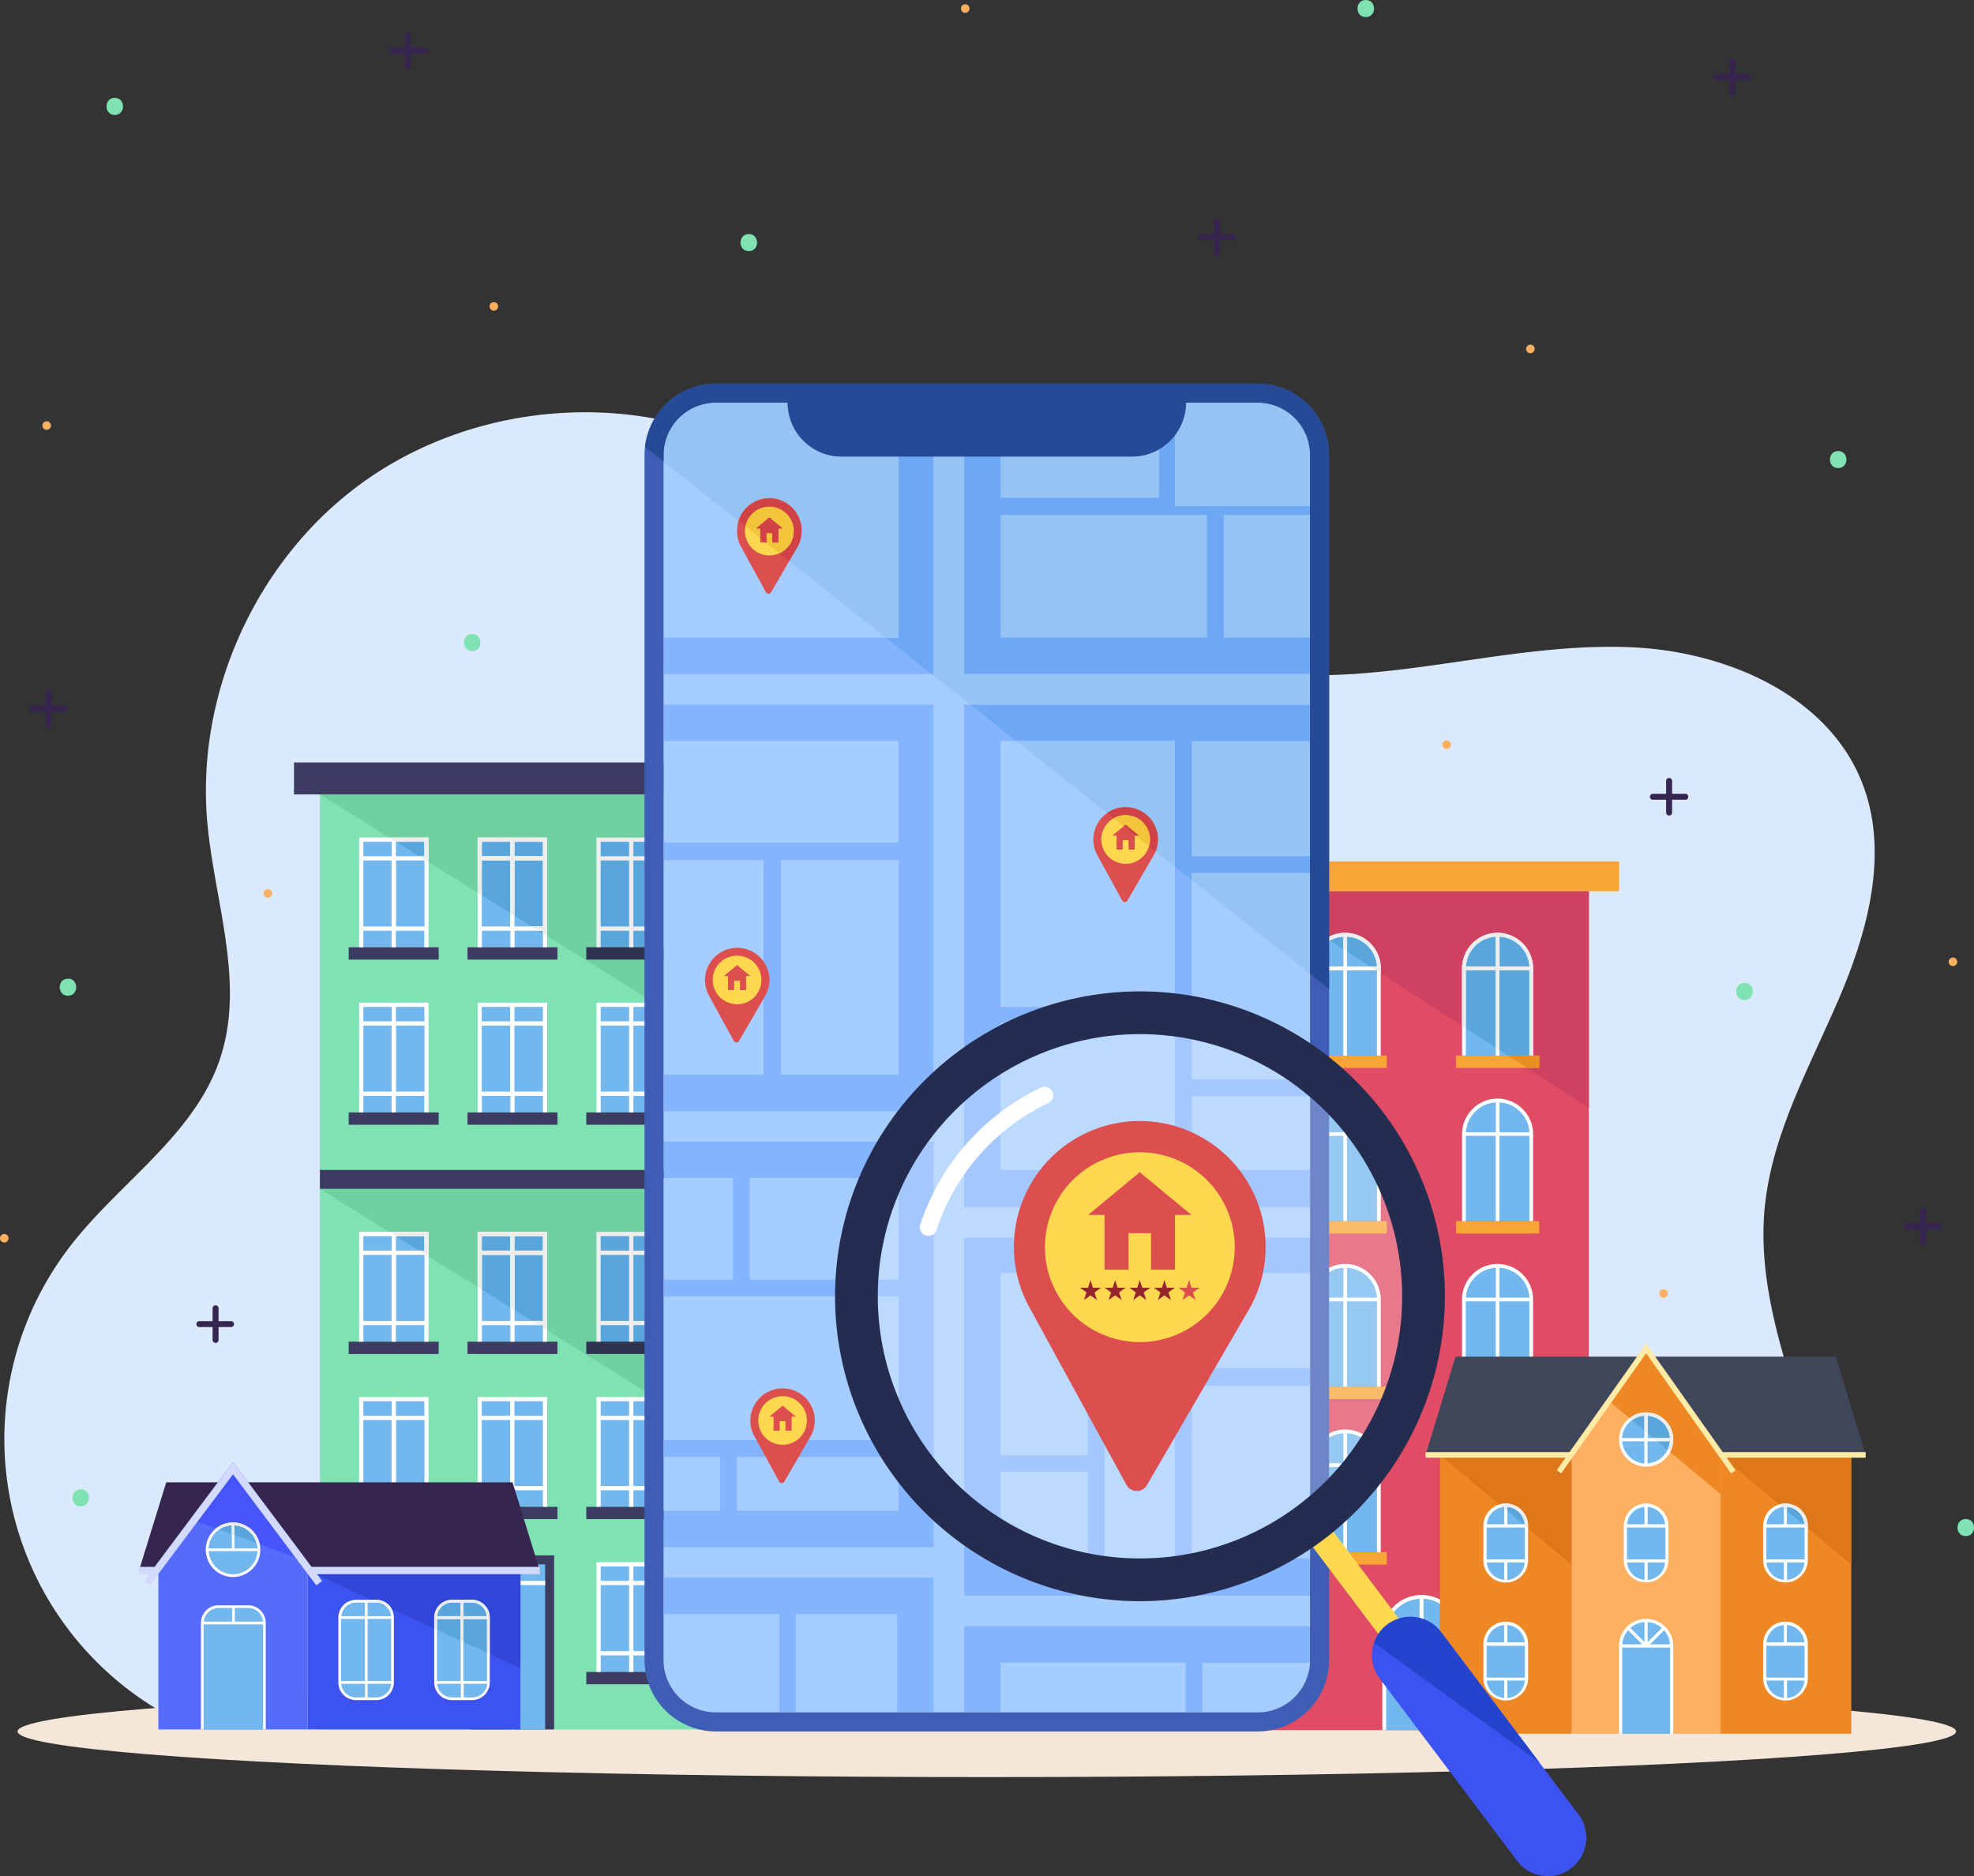 <svg xmlns="http://www.w3.org/2000/svg" viewBox="0 0 461.77 438.9"><rect x="0" y="0" width="461.77" height="438.9" fill="#333333" stroke="none"/><defs><style>.cls-1{fill:#dbe9fc;}.cls-2{fill:#f4e7d9;}.cls-3{fill:#36264f;}.cls-4{fill:#7fe2b3;}.cls-5{fill:#ffaf60;}.cls-6{fill:#e04c66;}.cls-7{fill:#ce4160;}.cls-8{fill:#f9a535;}.cls-9{fill:#72b7ed;}.cls-10{fill:#58a6db;}.cls-11{fill:#fff;}.cls-12{fill:#ededed;}.cls-13{fill:#e88f23;}.cls-14{fill:#6fd1a0;}.cls-15{fill:#3c3c63;}.cls-16{fill:#303251;}.cls-17{fill:#3c53ef;}.cls-18{fill:#3046d8;}.cls-19{fill:#d2daff;}.cls-20{fill:#546bfc;}.cls-21{fill:#4655f9;}.cls-22{fill:#fefefe;}.cls-23{fill:#ed8824;}.cls-24{fill:#dd7719;}.cls-25{fill:#41475a;}.cls-26{fill:#ffeaa6;}.cls-27{fill:#85b4ff;}.cls-28{fill:#6ea8f4;}.cls-29{fill:#a6cdff;}.cls-30{fill:#95c3f4;}.cls-31{fill:#3e5eb5;}.cls-32{fill:#274a96;}.cls-33{opacity:0.25;}.cls-34{fill:#ffd850;}.cls-35{fill:#242c4f;}.cls-36{fill:#dd4e4f;}.cls-37{fill:#96242e;}.cls-38{fill:#2544ce;}.cls-39{fill:#d14247;}.cls-40{fill:#f2c53b;}</style></defs><g id="OBJECTS"><path class="cls-1" d="M42.24,402.84A73.77,73.77,0,0,1,16.42,291.53c11.56-15,29.17-26,35.1-44S50,210.5,48.44,191.75c-2.45-30,11.69-60.86,36-78.59s58-21.73,85.84-10.2c18.15,7.53,33.2,20.81,50,31a165.72,165.72,0,0,0,96.62,23.69c21.85-1.47,43.45-7.29,65.33-6.2s45.42,11.32,53.39,31.72c6.35,16.25,1.35,34.65-5.54,50.67S414.33,265.6,412.77,283c-1.38,15.4,3.15,30.66,7.86,45.39s9.7,29.75,9.29,45.21c-.35,12.79-5.19,26.15-14.65,34.37"/><ellipse class="cls-2" cx="230.84" cy="405.05" rx="226.73" ry="10.68"/><path class="cls-3" d="M394.15,185.7h-3v-3a.7.7,0,0,0-1.4,0v3h-3a.7.7,0,1,0,0,1.39h3v3a.7.7,0,0,0,1.4,0v-3h3a.7.7,0,1,0,0-1.39Z"/><path class="cls-3" d="M288.41,54.83h-3v-3a.7.7,0,0,0-1.4,0v3h-3a.7.7,0,1,0,0,1.4h3v3a.7.7,0,1,0,1.4,0v-3h3a.7.7,0,0,0,0-1.4Z"/><path class="cls-3" d="M409,17.38h-3v-3a.7.7,0,1,0-1.4,0v3h-3a.7.7,0,0,0,0,1.4h3v3a.7.7,0,0,0,1.4,0v-3h3a.7.7,0,0,0,0-1.4Z"/><path class="cls-3" d="M453.57,286.2h-3v-3a.7.7,0,0,0-1.4,0v3h-3a.7.7,0,0,0,0,1.4h3v3a.7.7,0,0,0,1.4,0v-3h3a.7.7,0,0,0,0-1.4Z"/><path class="cls-3" d="M99.18,11.16h-3v-3a.7.7,0,1,0-1.4,0v3h-3a.7.7,0,1,0,0,1.39h3v3a.7.7,0,1,0,1.4,0v-3h3a.7.7,0,1,0,0-1.39Z"/><path class="cls-3" d="M15.06,165.14h-3v-3a.7.7,0,1,0-1.39,0v3h-3a.7.7,0,1,0,0,1.39h3v3a.7.7,0,1,0,1.39,0v-3h3a.7.7,0,1,0,0-1.39Z"/><path class="cls-3" d="M54.13,309.06h-3v-3a.7.7,0,1,0-1.4,0v3h-3a.7.7,0,1,0,0,1.39h3v3a.7.7,0,1,0,1.4,0v-3h3a.7.7,0,0,0,0-1.39Z"/><path class="cls-4" d="M175.16,54.75c-2.57,0-2.58,4,0,4S177.74,54.75,175.16,54.75Z"/><path class="cls-4" d="M319.49,0c-2.57,0-2.58,4,0,4S322.07,0,319.49,0Z"/><path class="cls-4" d="M430,105.51c-2.57,0-2.58,4,0,4S432.56,105.51,430,105.51Z"/><path class="cls-4" d="M26.85,22.89c-2.58,0-2.58,4,0,4S29.42,22.89,26.85,22.89Z"/><path class="cls-4" d="M110.46,148.31c-2.57,0-2.58,4,0,4S113,148.31,110.46,148.31Z"/><path class="cls-4" d="M15.9,228.94c-2.58,0-2.58,4,0,4S18.47,228.94,15.9,228.94Z"/><path class="cls-4" d="M18.88,348.39c-2.57,0-2.58,4,0,4S21.46,348.39,18.88,348.39Z"/><path class="cls-4" d="M459.84,355.35c-2.57,0-2.58,4,0,4S462.42,355.35,459.84,355.35Z"/><path class="cls-4" d="M408.08,229.94c-2.57,0-2.58,4,0,4S410.66,229.94,408.08,229.94Z"/><path class="cls-5" d="M358,80.63a1,1,0,0,0,0,2A1,1,0,0,0,358,80.63Z"/><path class="cls-5" d="M225.79,1a1,1,0,0,0,0,2A1,1,0,0,0,225.79,1Z"/><path class="cls-5" d="M115.52,70.68a1,1,0,0,0,0,2A1,1,0,0,0,115.52,70.68Z"/><path class="cls-5" d="M62.68,208a1,1,0,0,0,0,2A1,1,0,0,0,62.68,208Z"/><path class="cls-5" d="M1,288.67a1,1,0,0,0,0,2A1,1,0,0,0,1,288.67Z"/><path class="cls-5" d="M338.4,173.2a1,1,0,0,0,0,2A1,1,0,0,0,338.4,173.2Z"/><path class="cls-5" d="M456.85,224a1,1,0,0,0,0,2A1,1,0,0,0,456.85,224Z"/><path class="cls-5" d="M389.17,301.61a1,1,0,0,0,0,2A1,1,0,0,0,389.17,301.61Z"/><path class="cls-5" d="M10.92,98.55a1,1,0,0,0,0,2A1,1,0,0,0,10.92,98.55Z"/><rect class="cls-6" x="293.35" y="208.5" width="78.32" height="196.25"/><polygon class="cls-7" points="293.35 208.5 371.68 259.16 371.68 208.5 293.35 208.5"/><rect class="cls-8" x="304.95" y="246.93" width="19.46" height="2.9"/><path class="cls-9" d="M322.58,246.93H306.79V226.55a7.89,7.89,0,0,1,7.89-7.89h0a7.9,7.9,0,0,1,7.9,7.89Z"/><path class="cls-10" d="M314.68,218.66a7.82,7.82,0,0,0-4,1.07l11.86,7.67v-.85A7.9,7.9,0,0,0,314.68,218.66Z"/><path class="cls-11" d="M314.68,218.22a8.34,8.34,0,0,0-8.33,8.33v20.38h.88V227h7v19.94h.87V227h7v19.94H323V226.55A8.35,8.35,0,0,0,314.68,218.22Zm-7.43,7.89a7.45,7.45,0,0,1,7-7v7Zm7.87-7a7.45,7.45,0,0,1,7,7h-7Z"/><path class="cls-12" d="M314.68,218.22a8.28,8.28,0,0,0-4.37,1.25l.83.54a7.32,7.32,0,0,1,3.11-.89V222l.87.56v-3.46a7.45,7.45,0,0,1,7,7h-1.54l1.35.88h.21v.13l.88.57v-1.14A8.35,8.35,0,0,0,314.68,218.22Z"/><rect class="cls-8" x="286.28" y="201.53" width="92.47" height="6.97"/><rect class="cls-8" x="340.61" y="246.93" width="19.46" height="2.9"/><path class="cls-9" d="M350.35,218.66h0a7.89,7.89,0,0,1,7.89,7.89v20.38a0,0,0,0,1,0,0H342.45a0,0,0,0,1,0,0V226.55A7.89,7.89,0,0,1,350.35,218.66Z"/><path class="cls-10" d="M350.35,218.66h0a7.9,7.9,0,0,0-7.9,7.89v13.71l10.32,6.67h5.47V226.55A7.89,7.89,0,0,0,350.35,218.66Z"/><path class="cls-11" d="M350.34,218.22a8.34,8.34,0,0,0-8.33,8.33v20.38h.88V227h7v19.94h.87V227h7v19.94h.88V226.55A8.35,8.35,0,0,0,350.34,218.22Zm-7.43,7.89a7.45,7.45,0,0,1,7-7v7Zm7.87-7a7.45,7.45,0,0,1,7,7h-7Z"/><path class="cls-12" d="M350.34,218.22a8.34,8.34,0,0,0-8.33,8.33V240l.88.56V227h7v18.09l.87.57V227h7v19.94h.88V226.55A8.35,8.35,0,0,0,350.34,218.22Zm-.43,7.89h-7a7.45,7.45,0,0,1,7-7Zm.87,0v-7a7.45,7.45,0,0,1,7,7Z"/><polygon class="cls-13" points="357.26 249.83 360.08 249.83 360.08 246.93 352.76 246.93 357.26 249.83"/><rect class="cls-8" x="304.95" y="285.66" width="19.46" height="2.9"/><path class="cls-9" d="M322.58,285.66H306.79V265.28a7.89,7.89,0,0,1,7.89-7.89h0a7.9,7.9,0,0,1,7.9,7.89Z"/><path class="cls-11" d="M314.68,257a8.34,8.34,0,0,0-8.33,8.33v20.38h.88V265.72h7v19.94h.87V265.72h7v19.94H323V265.28A8.35,8.35,0,0,0,314.68,257Zm-7.43,7.89a7.45,7.45,0,0,1,7-7v7Zm7.87-7a7.45,7.45,0,0,1,7,7h-7Z"/><rect class="cls-8" x="340.61" y="285.66" width="19.46" height="2.9"/><path class="cls-9" d="M350.35,257.39h0a7.89,7.89,0,0,1,7.89,7.89v20.38a0,0,0,0,1,0,0H342.45a0,0,0,0,1,0,0V265.28A7.89,7.89,0,0,1,350.35,257.39Z"/><path class="cls-11" d="M350.34,257a8.34,8.34,0,0,0-8.33,8.33v20.38h.88V265.72h7v19.94h.87V265.72h7v19.94h.88V265.28A8.35,8.35,0,0,0,350.34,257Zm-7.43,7.89a7.45,7.45,0,0,1,7-7v7Zm7.87-7a7.45,7.45,0,0,1,7,7h-7Z"/><rect class="cls-8" x="304.95" y="324.39" width="19.46" height="2.9"/><path class="cls-9" d="M322.58,324.39H306.79V304a7.9,7.9,0,0,1,7.89-7.9h0a7.9,7.9,0,0,1,7.9,7.9Z"/><path class="cls-11" d="M314.68,295.68a8.34,8.34,0,0,0-8.33,8.33v20.38h.88V304.44h7v19.95h.87V304.44h7v19.95H323V304A8.34,8.34,0,0,0,314.68,295.68Zm-7.43,7.89a7.46,7.46,0,0,1,7-7v7Zm7.87-7a7.46,7.46,0,0,1,7,7h-7Z"/><rect class="cls-8" x="340.61" y="324.39" width="19.46" height="2.9"/><path class="cls-9" d="M350.35,296.11h0a7.89,7.89,0,0,1,7.89,7.89v20.38a0,0,0,0,1,0,0H342.45a0,0,0,0,1,0,0V304A7.89,7.89,0,0,1,350.35,296.11Z"/><path class="cls-11" d="M350.34,295.68A8.34,8.34,0,0,0,342,304v20.38h.88V304.44h7v19.95h.87V304.44h7v19.95h.88V304A8.34,8.34,0,0,0,350.34,295.68Zm-7.43,7.89a7.46,7.46,0,0,1,7-7v7Zm7.87-7a7.46,7.46,0,0,1,7,7h-7Z"/><rect class="cls-8" x="304.95" y="363.11" width="19.46" height="2.9"/><path class="cls-9" d="M322.58,363.11H306.79V342.74a7.9,7.9,0,0,1,7.89-7.9h0a7.9,7.9,0,0,1,7.9,7.9Z"/><path class="cls-11" d="M314.68,334.41a8.34,8.34,0,0,0-8.33,8.33v20.37h.88V343.17h7v19.94h.87V343.17h7v19.94H323V342.74A8.34,8.34,0,0,0,314.68,334.41Zm-7.43,7.89a7.46,7.46,0,0,1,7-7v7Zm7.87-7a7.46,7.46,0,0,1,7,7h-7Z"/><rect class="cls-8" x="340.61" y="363.11" width="19.46" height="2.9"/><path class="cls-9" d="M350.35,334.84h0a7.89,7.89,0,0,1,7.89,7.89v20.38a0,0,0,0,1,0,0H342.45a0,0,0,0,1,0,0V342.74a7.89,7.89,0,0,1,7.89-7.89Z"/><path class="cls-11" d="M350.34,334.41a8.34,8.34,0,0,0-8.33,8.33v20.37h.88V343.17h7v19.94h.87V343.17h7v19.94h.88V342.74A8.34,8.34,0,0,0,350.34,334.41Zm-7.43,7.89a7.46,7.46,0,0,1,7-7v7Zm7.87-7a7.46,7.46,0,0,1,7,7h-7Z"/><path class="cls-9" d="M341.22,404.75H323.81V382.28a8.71,8.71,0,0,1,8.71-8.71h0a8.71,8.71,0,0,1,8.7,8.71Z"/><path class="cls-11" d="M332.51,373.13a9.15,9.15,0,0,0-9.14,9.15v22.47h.88v-22h7.83v22H333v-22h7.83v22h.88V382.28A9.15,9.15,0,0,0,332.51,373.13Zm-8.24,8.71a8.26,8.26,0,0,1,7.81-7.81v7.81ZM333,374a8.26,8.26,0,0,1,7.81,7.81H333Z"/><rect class="cls-4" x="74.84" y="185.85" width="90.08" height="218.73"/><polygon class="cls-14" points="74.84 185.85 164.93 241.97 164.93 185.85 74.84 185.85"/><rect class="cls-9" x="112.23" y="196.42" width="15.3" height="25.19"/><rect class="cls-15" x="109.36" y="221.61" width="21.05" height="2.88"/><polygon class="cls-10" points="112.23 209.14 127.53 218.68 127.53 196.42 112.23 196.42 112.23 209.14"/><path class="cls-11" d="M111.73,195.92v25.69h1v-3.88h6.65v3.88h1v-3.88H127v3.88h1V195.92ZM127,200.3h-6.66v-3.38H127Zm-7.66-3.38v3.38h-6.65v-3.38Zm-6.65,19.81V201.3h6.65v15.43Zm7.65,0V201.3H127v15.43Z"/><path class="cls-12" d="M111.73,208.83l1,.62V201.3h6.65v12.3l1,.62V201.3H127v15.43h-2.63l1.61,1h1v.63l1,.63V195.92H111.73Zm8.65-11.91H127v3.38h-6.66Zm-7.65,0h6.65v3.38h-6.65Z"/><rect class="cls-9" x="84.45" y="196.42" width="15.3" height="25.19"/><rect class="cls-15" x="81.57" y="221.61" width="21.05" height="2.88"/><polygon class="cls-10" points="99.75 201.37 99.75 196.42 91.81 196.42 99.75 201.37"/><path class="cls-11" d="M84,195.92v25.69h1v-3.88H91.6v3.88h1v-3.88h6.65v3.88h1V195.92Zm15.3,4.38H92.6v-3.38h6.65Zm-7.65-3.38v3.38H85v-3.38ZM85,216.73V201.3H91.6v15.43Zm7.65,0V201.3h6.65v15.43Z"/><polygon class="cls-12" points="92.61 196.92 99.25 196.92 99.25 200.3 98.03 200.3 100.25 201.68 100.25 195.92 91.01 195.92 92.61 196.92"/><rect class="cls-10" x="140.02" y="196.42" width="15.3" height="25.19" transform="translate(295.34 418.03) rotate(180)"/><rect class="cls-16" x="137.14" y="221.61" width="21.05" height="2.88" transform="translate(295.34 446.09) rotate(180)"/><path class="cls-12" d="M139.52,195.92v25.69h1v-3.88h6.65v3.88h1v-3.88h6.65v3.88h1V195.92Zm1,1h6.65v3.38h-6.65Zm14.3,0v3.38h-6.65v-3.38Zm-6.65,19.81V201.3h6.65v15.43Zm-7.65,0V201.3h6.65v15.43Z"/><rect class="cls-9" x="112.23" y="235.05" width="15.3" height="25.19"/><rect class="cls-15" x="109.36" y="260.24" width="21.05" height="2.88"/><path class="cls-11" d="M111.73,234.55v25.69h1v-3.88h6.65v3.88h1v-3.88H127v3.88h1V234.55ZM127,238.93h-6.66v-3.38H127Zm-7.66-3.38v3.38h-6.65v-3.38Zm-6.65,19.81V239.93h6.65v15.43Zm7.65,0V239.93H127v15.43Z"/><rect class="cls-9" x="84.45" y="235.05" width="15.3" height="25.19"/><rect class="cls-15" x="81.57" y="260.24" width="21.05" height="2.88"/><path class="cls-11" d="M84,234.55v25.69h1v-3.88H91.6v3.88h1v-3.88h6.65v3.88h1V234.55Zm15.3,4.38H92.6v-3.38h6.65Zm-7.65-3.38v3.38H85v-3.38ZM85,255.36V239.93H91.6v15.43Zm7.65,0V239.93h6.65v15.43Z"/><rect class="cls-9" x="140.02" y="235.05" width="15.3" height="25.19" transform="translate(295.34 495.29) rotate(180)"/><rect class="cls-15" x="137.14" y="260.24" width="21.05" height="2.88" transform="translate(295.34 523.36) rotate(180)"/><path class="cls-11" d="M139.52,234.55v25.69h1v-3.88h6.65v3.88h1v-3.88h6.65v3.88h1V234.55Zm1,1h6.65v3.38h-6.65Zm14.3,0v3.38h-6.65v-3.38Zm-6.65,19.81V239.93h6.65v15.43Zm-7.65,0V239.93h6.65v15.43Z"/><polygon class="cls-12" points="154.63 235.55 154.82 235.55 154.82 235.67 155.82 236.3 155.82 234.55 153.02 234.55 154.63 235.55"/><polygon class="cls-14" points="74.84 278.11 164.93 334.23 164.93 278.11 74.84 278.11"/><rect class="cls-9" x="112.23" y="288.68" width="15.3" height="25.19"/><rect class="cls-15" x="109.36" y="313.87" width="21.05" height="2.88"/><polygon class="cls-10" points="112.23 301.4 127.53 310.94 127.53 288.68 112.23 288.68 112.23 301.4"/><path class="cls-11" d="M111.73,288.18v25.69h1V310h6.65v3.88h1V310H127v3.88h1V288.18ZM127,292.56h-6.66v-3.38H127Zm-7.66-3.38v3.38h-6.65v-3.38ZM112.73,309V293.56h6.65V309Zm7.65,0V293.56H127V309Z"/><path class="cls-12" d="M111.73,301.09l1,.63v-8.16h6.65v12.3l1,.62V293.56H127V309h-2.63l1.61,1h1v.64l1,.62V288.18H111.73Zm8.65-11.91H127v3.38h-6.66Zm-7.65,0h6.65v3.38h-6.65Z"/><rect class="cls-9" x="84.45" y="288.68" width="15.3" height="25.19"/><rect class="cls-15" x="81.57" y="313.87" width="21.05" height="2.88"/><polygon class="cls-10" points="99.75 293.63 99.75 288.68 91.81 288.68 99.75 293.63"/><path class="cls-11" d="M84,288.18v25.69h1V310H91.6v3.88h1V310h6.65v3.88h1V288.18Zm15.3,4.38H92.6v-3.38h6.65Zm-7.65-3.38v3.38H85v-3.38ZM85,309V293.56H91.6V309Zm7.65,0V293.56h6.65V309Z"/><polygon class="cls-12" points="92.61 289.18 99.25 289.18 99.25 292.56 98.03 292.56 100.25 293.94 100.25 288.18 91.01 288.18 92.61 289.18"/><rect class="cls-10" x="140.02" y="288.68" width="15.3" height="25.19" transform="translate(295.34 602.55) rotate(180)"/><rect class="cls-16" x="137.14" y="313.87" width="21.05" height="2.88" transform="translate(295.34 630.61) rotate(180)"/><path class="cls-12" d="M139.52,288.18v25.69h1V310h6.65v3.88h1V310h6.65v3.88h1V288.18Zm1,1h6.65v3.38h-6.65Zm14.3,0v3.38h-6.65v-3.38ZM148.17,309V293.56h6.65V309Zm-7.65,0V293.56h6.65V309Z"/><rect class="cls-9" x="112.23" y="327.31" width="15.3" height="25.19"/><rect class="cls-15" x="109.36" y="352.5" width="21.05" height="2.88"/><path class="cls-11" d="M111.73,326.81V352.5h1v-3.87h6.65v3.87h1v-3.87H127v3.87h1V326.81ZM127,331.19h-6.66v-3.38H127Zm-7.66-3.38v3.38h-6.65v-3.38Zm-6.65,19.82V332.19h6.65v15.44Zm7.65,0V332.19H127v15.44Z"/><rect class="cls-9" x="84.45" y="327.31" width="15.3" height="25.19"/><rect class="cls-15" x="81.57" y="352.5" width="21.05" height="2.88"/><path class="cls-11" d="M84,326.81V352.5h1v-3.87H91.6v3.87h1v-3.87h6.65v3.87h1V326.81Zm15.3,4.38H92.6v-3.38h6.65Zm-7.65-3.38v3.38H85v-3.38ZM85,347.63V332.19H91.6v15.44Zm7.65,0V332.19h6.65v15.44Z"/><rect class="cls-9" x="140.02" y="327.31" width="15.3" height="25.19" transform="translate(295.34 679.82) rotate(180)"/><rect class="cls-15" x="137.14" y="352.5" width="21.05" height="2.88" transform="translate(295.34 707.88) rotate(180)"/><path class="cls-11" d="M139.52,326.81V352.5h1v-3.87h6.65v3.87h1v-3.87h6.65v3.87h1V326.81Zm1,1h6.65v3.38h-6.65Zm14.3,0v3.38h-6.65v-3.38Zm-6.65,19.82V332.19h6.65v15.44Zm-7.65,0V332.19h6.65v15.44Z"/><polygon class="cls-12" points="154.63 327.81 154.82 327.81 154.82 327.93 155.82 328.56 155.82 326.81 153.02 326.81 154.63 327.81"/><rect class="cls-9" x="84.45" y="365.95" width="15.3" height="25.19"/><rect class="cls-15" x="81.57" y="391.14" width="21.05" height="2.88"/><path class="cls-11" d="M84,365.45v25.69h1v-3.88H91.6v3.88h1v-3.88h6.65v3.88h1V365.45Zm15.3,4.37H92.6v-3.37h6.65Zm-7.65-3.37v3.37H85v-3.37ZM85,386.26V370.82H91.6v15.44Zm7.65,0V370.82h6.65v15.44Z"/><rect class="cls-9" x="140.02" y="365.95" width="15.3" height="25.19" transform="translate(295.34 757.08) rotate(180)"/><rect class="cls-15" x="137.14" y="391.14" width="21.05" height="2.88" transform="translate(295.34 785.15) rotate(180)"/><path class="cls-11" d="M139.52,365.45v25.69h1v-3.88h6.65v3.88h1v-3.88h6.65v3.88h1V365.45Zm1,1h6.65v3.37h-6.65Zm14.3,0v3.37h-6.65v-3.37Zm-6.65,19.81V370.82h6.65v15.44Zm-7.65,0V370.82h6.65v15.44Z"/><polygon class="cls-12" points="154.63 366.45 154.82 366.45 154.82 366.57 155.82 367.19 155.82 365.45 153.02 365.45 154.63 366.45"/><rect class="cls-15" x="68.77" y="178.36" width="102.23" height="7.49"/><rect class="cls-15" x="110.14" y="363.86" width="19.48" height="40.72"/><rect class="cls-9" x="112.23" y="365.95" width="15.3" height="38.63"/><polygon class="cls-11" points="127.53 369.82 120.38 369.82 120.38 365.95 119.38 365.95 119.38 369.82 112.23 369.82 112.23 370.82 119.38 370.82 119.38 404.58 120.38 404.58 120.38 370.82 127.53 370.82 127.53 369.82"/><rect class="cls-15" x="74.84" y="273.69" width="90.08" height="4.42"/><rect class="cls-17" x="71.98" y="367.4" width="49.76" height="37.18"/><polygon class="cls-18" points="71.98 367.4 121.74 390.21 121.74 367.4 71.98 367.4"/><polygon class="cls-3" points="32.52 367.4 126.27 367.4 119.9 346.77 38.89 346.77 32.52 367.4"/><rect class="cls-19" x="32.52" y="366.55" width="93.75" height="1.7"/><polygon class="cls-20" points="71.98 404.58 37.05 404.58 37.05 366.76 54.51 343.46 71.98 366.76 71.98 404.58"/><polygon class="cls-21" points="44.52 355.37 71.98 365.35 54.51 342.04 44.52 355.37"/><polygon class="cls-19" points="73.99 370.87 54.51 344.88 35.04 370.87 33.68 369.85 54.51 342.04 75.35 369.85 73.99 370.87"/><rect class="cls-9" x="79.47" y="374.58" width="12.35" height="22.82" rx="3.82"/><path class="cls-10" d="M91.07,376.15A3.82,3.82,0,0,0,88,374.58h-.36Z"/><path class="cls-22" d="M88,374.26H83.29a4.14,4.14,0,0,0-4.14,4.14v15.18a4.14,4.14,0,0,0,4.14,4.14H88a4.15,4.15,0,0,0,4.14-4.14V378.4A4.15,4.15,0,0,0,88,374.26Zm3.47,3.82H86V374.9h2A3.5,3.5,0,0,1,91.47,378.08ZM86,393.26V378.72H91.5v14.54Zm-.64-14.54v14.54H79.78V378.72Zm-2-3.82h2v3.18h-5.5A3.48,3.48,0,0,1,83.29,374.9Zm-3.47,19h5.5v3.18h-2A3.48,3.48,0,0,1,79.82,393.9ZM88,397.08H86V393.9h5.51A3.5,3.5,0,0,1,88,397.08Z"/><path class="cls-12" d="M88,374.26H87l1.48.68a3.42,3.42,0,0,1,1.92.88l1.24.57A4.12,4.12,0,0,0,88,374.26Z"/><rect class="cls-9" x="101.9" y="374.58" width="12.35" height="22.82" rx="3.82" transform="translate(216.15 771.98) rotate(180)"/><path class="cls-10" d="M110.43,374.58h-4.71a3.82,3.82,0,0,0-3.82,3.82v2.72l12.35,5.66V378.4A3.82,3.82,0,0,0,110.43,374.58Z"/><path class="cls-22" d="M110.43,374.26h-4.71a4.15,4.15,0,0,0-4.14,4.14v15.18a4.15,4.15,0,0,0,4.14,4.14h4.71a4.15,4.15,0,0,0,4.14-4.14V378.4A4.15,4.15,0,0,0,110.43,374.26Zm3.47,3.82h-5.51V374.9h2A3.49,3.49,0,0,1,113.9,378.08Zm-5.51,15.18V378.72h5.54v14.54Zm-.63-14.54v14.54h-5.54V378.72Zm-2-3.82h2v3.18h-5.51A3.5,3.5,0,0,1,105.72,374.9Zm-3.47,19h5.51v3.18h-2A3.5,3.5,0,0,1,102.25,393.9Zm8.18,3.18h-2V393.9h5.51A3.49,3.49,0,0,1,110.43,397.08Z"/><path class="cls-12" d="M110.43,374.26h-4.71a4.15,4.15,0,0,0-4.14,4.14V381l.64.29v-2.54h5.54v5.08l.63.3v-5.38h5.54v7.92l.64.29V378.4A4.15,4.15,0,0,0,110.43,374.26Zm-2.67,3.82h-5.51a3.5,3.5,0,0,1,3.47-3.18h2Zm.63,0V374.9h2a3.49,3.49,0,0,1,3.47,3.18Z"/><path class="cls-9" d="M51.16,375.85h6.9a3.82,3.82,0,0,1,3.82,3.82v24.91a0,0,0,0,1,0,0H47.34a0,0,0,0,1,0,0V379.67A3.82,3.82,0,0,1,51.16,375.85Z"/><path class="cls-22" d="M58.06,375.53h-6.9A4.14,4.14,0,0,0,47,379.67v24.91h.63V380h13.9v24.59h.64V379.67A4.15,4.15,0,0,0,58.06,375.53Zm3.47,3.82h-6.6v-3.18h3.13A3.49,3.49,0,0,1,61.53,379.35Zm-10.37-3.18h3.13v3.18h-6.6A3.5,3.5,0,0,1,51.16,376.17Z"/><path class="cls-9" d="M60.57,362.54a6.06,6.06,0,1,1-6.06-6.06A6.06,6.06,0,0,1,60.57,362.54Z"/><path class="cls-10" d="M60.4,361.14a6,6,0,0,0-9.5-3.45Z"/><path class="cls-22" d="M54.51,356.16a6.38,6.38,0,1,0,6.38,6.38A6.38,6.38,0,0,0,54.51,356.16Zm5.73,6.06H54.83v-5.4A5.74,5.74,0,0,1,60.24,362.22Zm-6-5.4v5.4H48.79A5.74,5.74,0,0,1,54.2,356.82Zm.31,11.46a5.75,5.75,0,0,1-5.72-5.42H60.24A5.75,5.75,0,0,1,54.51,368.28Z"/><path class="cls-12" d="M54.51,356.16a6.35,6.35,0,0,0-4,1.4l.72.26a5.72,5.72,0,0,1,2.94-1v2.07l.63.23v-2.3A5.74,5.74,0,0,1,60,361l.73.26A6.39,6.39,0,0,0,54.51,356.16Z"/><rect class="cls-23" x="336.85" y="340.37" width="30.78" height="65.22"/><rect class="cls-23" x="402.28" y="340.37" width="30.78" height="65.22"/><polygon class="cls-24" points="402.28 340.37 433.06 366.02 433.06 340.37 402.28 340.37"/><polygon class="cls-24" points="336.85 340.37 367.63 366.02 367.63 340.37 336.85 340.37"/><polygon class="cls-25" points="429.43 317.36 340.48 317.36 333.48 340.37 436.43 340.37 429.43 317.36"/><rect class="cls-26" x="333.48" y="339.72" width="102.95" height="1.29"/><polygon class="cls-5" points="402.51 340.15 385.07 315.46 367.63 340.15 367.63 405.59 402.51 405.59 402.51 340.15"/><polygon class="cls-23" points="376.38 327.75 402.51 349.53 402.51 345.82 402.51 340.15 385.07 315.46 376.38 327.75"/><polygon class="cls-26" points="404.94 344.69 385.07 316.58 365.2 344.69 364.15 343.95 385.07 314.35 405.99 343.95 404.94 344.69"/><path class="cls-9" d="M352.24,370h0a4.85,4.85,0,0,0,4.85-4.85V357a4.85,4.85,0,0,0-4.85-4.85h0a4.85,4.85,0,0,0-4.85,4.85v8.22A4.85,4.85,0,0,0,352.24,370Z"/><path class="cls-10" d="M352.24,352.11h0a5.22,5.22,0,0,0-1.13.14l6,5V357A4.85,4.85,0,0,0,352.24,352.11Z"/><path class="cls-22" d="M352.24,351.73A5.24,5.24,0,0,0,347,357v8.22a5.23,5.23,0,0,0,10.45,0V357A5.23,5.23,0,0,0,352.24,351.73Zm4.43,4.85h-4.06v-4.06A4.44,4.44,0,0,1,356.67,356.58Zm-8.91,8.22v-7.47h8.95v7.47Zm4.1-12.28v4.06H347.8A4.45,4.45,0,0,1,351.86,352.52Zm-4.06,13h4.06v4.06A4.44,4.44,0,0,1,347.8,365.55Zm4.81,4.06v-4.06h4.06A4.43,4.43,0,0,1,352.61,369.61Z"/><path class="cls-12" d="M352.24,351.73a5.08,5.08,0,0,0-1.47.24l.74.61c.12,0,.23-.05.35-.06v.36l.75.63v-1a4.44,4.44,0,0,1,4.06,4.06h-.37l1.16,1V357A5.23,5.23,0,0,0,352.24,351.73Z"/><path class="cls-9" d="M352.24,397.65h0a4.85,4.85,0,0,0,4.85-4.84v-8.22a4.85,4.85,0,0,0-4.85-4.85h0a4.85,4.85,0,0,0-4.85,4.85v8.22A4.85,4.85,0,0,0,352.24,397.65Z"/><path class="cls-22" d="M352.24,379.36a5.24,5.24,0,0,0-5.23,5.23v8.22a5.23,5.23,0,0,0,10.45,0v-8.22A5.23,5.23,0,0,0,352.24,379.36Zm4.43,4.85h-4.06v-4.06A4.44,4.44,0,0,1,356.67,384.21Zm-8.91,8.22V385h8.95v7.47Zm4.1-12.28v4.06H347.8A4.45,4.45,0,0,1,351.86,380.15Zm-4.06,13h4.06v4.06A4.44,4.44,0,0,1,347.8,393.18Zm4.81,4.06v-4.06h4.06A4.43,4.43,0,0,1,352.61,397.24Z"/><path class="cls-9" d="M391,405.59H379.1V385.05a6,6,0,0,1,6-6h0a6,6,0,0,1,6,6Z"/><path class="cls-22" d="M385.07,378.7a6.36,6.36,0,0,0-6.35,6.35v20.54h.75V385.42h11.2v20.17h.75V385.05A6.36,6.36,0,0,0,385.07,378.7Zm.37.77a5.6,5.6,0,0,1,3.31,1.37l-3.31,3.3Zm-.75,4.67-3.3-3.3a5.57,5.57,0,0,1,3.3-1.37Zm-.53.53h-4.67a5.51,5.51,0,0,1,1.37-3.3Zm5.12-3.3a5.63,5.63,0,0,1,1.37,3.3H386Z"/><path class="cls-9" d="M385.07,370h0a4.85,4.85,0,0,0,4.85-4.85V357a4.85,4.85,0,0,0-4.85-4.85h0a4.85,4.85,0,0,0-4.85,4.85v8.22A4.85,4.85,0,0,0,385.07,370Z"/><path class="cls-22" d="M385.07,351.73a5.24,5.24,0,0,0-5.23,5.23v8.22a5.23,5.23,0,0,0,10.45,0V357A5.23,5.23,0,0,0,385.07,351.73Zm4.43,4.85h-4.06v-4.06A4.44,4.44,0,0,1,389.5,356.58Zm-8.91,8.22v-7.47h9v7.47Zm4.1-12.28v4.06h-4.06A4.45,4.45,0,0,1,384.69,352.52Zm-4.06,13h4.06v4.06A4.44,4.44,0,0,1,380.63,365.55Zm4.81,4.06v-4.06h4.06A4.43,4.43,0,0,1,385.44,369.61Z"/><path class="cls-9" d="M417.67,370h0a4.85,4.85,0,0,0,4.85-4.85V357a4.85,4.85,0,0,0-4.85-4.85h0a4.85,4.85,0,0,0-4.85,4.85v8.22A4.85,4.85,0,0,0,417.67,370Z"/><path class="cls-10" d="M417.67,352.11a5.22,5.22,0,0,0-1.13.14l6,5V357A4.85,4.85,0,0,0,417.67,352.11Z"/><path class="cls-22" d="M417.67,351.73a5.24,5.24,0,0,0-5.23,5.23v8.22a5.23,5.23,0,0,0,10.45,0V357A5.23,5.23,0,0,0,417.67,351.73Zm4.43,4.85H418v-4.06A4.44,4.44,0,0,1,422.1,356.58Zm-8.91,8.22v-7.47h8.95v7.47Zm4.1-12.28v4.06h-4.06A4.45,4.45,0,0,1,417.29,352.52Zm-4.06,13h4.06v4.06A4.44,4.44,0,0,1,413.23,365.55Zm4.81,4.06v-4.06h4.06A4.43,4.43,0,0,1,418,369.61Z"/><path class="cls-12" d="M417.67,351.73a5.14,5.14,0,0,0-1.47.24l.74.61c.12,0,.23-.05.35-.06v.36l.75.63v-1a4.44,4.44,0,0,1,4.06,4.06h-.36l1.15,1V357A5.23,5.23,0,0,0,417.67,351.73Z"/><path class="cls-9" d="M417.67,397.65h0a4.85,4.85,0,0,0,4.85-4.84v-8.22a4.85,4.85,0,0,0-4.85-4.85h0a4.85,4.85,0,0,0-4.85,4.85v8.22A4.85,4.85,0,0,0,417.67,397.65Z"/><path class="cls-22" d="M417.67,379.36a5.24,5.24,0,0,0-5.23,5.23v8.22a5.23,5.23,0,0,0,10.45,0v-8.22A5.23,5.23,0,0,0,417.67,379.36Zm4.43,4.85H418v-4.06A4.44,4.44,0,0,1,422.1,384.21Zm-8.91,8.22V385h8.95v7.47Zm4.1-12.28v4.06h-4.06A4.45,4.45,0,0,1,417.29,380.15Zm-4.06,13h4.06v4.06A4.44,4.44,0,0,1,413.23,393.18Zm4.81,4.06v-4.06h4.06A4.43,4.43,0,0,1,418,397.24Z"/><path class="cls-9" d="M391,336.76a6,6,0,1,1-6-6A6,6,0,0,1,391,336.76Z"/><path class="cls-10" d="M385.07,330.78a6,6,0,0,0-3.6,1.21l8.93,7.44a5.84,5.84,0,0,0,.64-2.67A6,6,0,0,0,385.07,330.78Z"/><path class="cls-22" d="M385.07,330.41a6.35,6.35,0,1,0,6.35,6.35A6.36,6.36,0,0,0,385.07,330.41Zm5.58,6h-5.21v-5.2A5.59,5.59,0,0,1,390.65,336.38Zm-6-5.2v5.2h-5.2A5.59,5.59,0,0,1,384.69,331.18Zm-5.2,5.95h5.2v5.2A5.59,5.59,0,0,1,379.49,337.13Zm5.95,5.2v-5.2h5.21A5.59,5.59,0,0,1,385.44,342.33Z"/><path class="cls-12" d="M385.07,330.41a6.3,6.3,0,0,0-3.89,1.34l.6.5a5.51,5.51,0,0,1,2.91-1.07v3.5l.75.62v-4.12a5.59,5.59,0,0,1,5.21,5.2h-3.91l.9.75h3a5.67,5.67,0,0,1-.55,2.05l.6.5a6.34,6.34,0,0,0-5.63-9.27Z"/><path class="cls-27" d="M167.47,94.19a12.26,12.26,0,0,0-12.25,12.25V388.35a12.25,12.25,0,0,0,12.25,12.24H294.21a12.25,12.25,0,0,0,12.25-12.24V106.44a12.26,12.26,0,0,0-12.25-12.25Z"/><path class="cls-28" d="M294.21,94.19H167.47a12.26,12.26,0,0,0-12.25,12.25V108L306.46,227.83V106.44A12.26,12.26,0,0,0,294.21,94.19Z"/><path class="cls-29" d="M168.22,92.14h42a0,0,0,0,1,0,0v57a0,0,0,0,1,0,0h-55a0,0,0,0,1,0,0v-44A13,13,0,0,1,168.22,92.14Z"/><rect class="cls-30" x="234.07" y="120.48" width="48.26" height="28.68"/><rect class="cls-29" x="234.07" y="173.36" width="40.77" height="62.19"/><rect class="cls-29" x="234.07" y="239.22" width="40.77" height="34.47"/><rect class="cls-29" x="234.07" y="297.82" width="20.38" height="42.64"/><rect class="cls-29" x="234.07" y="344.27" width="20.38" height="20.38"/><rect class="cls-29" x="258.4" y="297.82" width="48.85" height="22.26"/><rect class="cls-29" x="258.4" y="324.17" width="16.43" height="40.39"/><rect class="cls-29" x="278.79" y="324.17" width="28.87" height="40.39"/><rect class="cls-30" x="278.79" y="173.36" width="28.68" height="26.94"/><rect class="cls-29" x="278.79" y="204.24" width="28.68" height="48.26"/><rect class="cls-29" x="278.79" y="256.45" width="28.68" height="17.24"/><rect class="cls-30" x="286.28" y="120.48" width="21.08" height="28.68"/><rect class="cls-30" x="234.07" y="92.14" width="37.08" height="24.3"/><path class="cls-30" d="M274.84,92.14h21.43a11.2,11.2,0,0,1,11.2,11.2v15.07a0,0,0,0,1,0,0H274.84a0,0,0,0,1,0,0V92.14A0,0,0,0,1,274.84,92.14Z"/><rect class="cls-29" x="155.22" y="173.36" width="54.97" height="23.74"/><rect class="cls-29" x="175.39" y="275.61" width="34.8" height="23.74"/><rect class="cls-29" x="154.42" y="303.25" width="55.77" height="33.66"/><rect class="cls-29" x="172.42" y="340.86" width="37.77" height="12.55"/><rect class="cls-29" x="154.42" y="340.86" width="14.05" height="12.55"/><rect class="cls-29" x="154.42" y="275.61" width="17.02" height="23.74"/><rect class="cls-29" x="182.7" y="201.2" width="27.49" height="50.21"/><rect class="cls-29" x="155.22" y="201.2" width="23.38" height="50.21"/><rect class="cls-29" x="221.97" y="282.38" width="85.49" height="7.13"/><rect class="cls-29" x="153.7" y="259.95" width="68.27" height="7.13"/><rect class="cls-29" x="153.7" y="361.94" width="68.27" height="7.13"/><rect class="cls-29" x="221.97" y="373.28" width="85.68" height="7.13"/><polygon class="cls-29" points="307.46 157.69 225.54 157.69 225.54 92.14 218.4 92.14 218.4 157.69 155.22 157.69 155.22 164.83 218.4 164.83 218.4 400.59 225.54 400.59 225.54 164.83 307.46 164.83 307.46 157.69"/><rect class="cls-29" x="186.14" y="377.6" width="23.73" height="23.73"/><path class="cls-29" d="M153.7,377.6h28.6a0,0,0,0,1,0,0v23.73a0,0,0,0,1,0,0H163.7a10,10,0,0,1-10-10V377.6A0,0,0,0,1,153.7,377.6Z"/><rect class="cls-29" x="234.07" y="388.95" width="43.28" height="12.39"/><path class="cls-29" d="M295.27,401.33h-14V389h26.35A12.38,12.38,0,0,1,295.27,401.33Z"/><path class="cls-30" d="M210.19,149.16v-55H167.47a12.26,12.26,0,0,0-12.25,12.25V108l52,41.18Z"/><polygon class="cls-30" points="226.96 164.83 306.46 164.83 306.46 157.69 225.54 157.69 225.54 94.19 218.4 94.19 218.4 157.69 217.95 157.69 226.96 164.83"/><polygon class="cls-30" points="274.84 202.77 274.84 173.36 237.72 173.36 274.84 202.77"/><polygon class="cls-30" points="278.79 205.9 306.46 227.83 306.46 204.25 278.79 204.25 278.79 205.9"/><path class="cls-31" d="M294.21,89.74H167.47a16.72,16.72,0,0,0-16.7,16.7V388.35a16.72,16.72,0,0,0,16.7,16.7H294.21a16.72,16.72,0,0,0,16.7-16.7V106.44A16.72,16.72,0,0,0,294.21,89.74Zm12.25,298.61a12.25,12.25,0,0,1-12.25,12.24H167.47a12.25,12.25,0,0,1-12.25-12.24V106.44a12.26,12.26,0,0,1,12.25-12.25h16.79a12.61,12.61,0,0,0,12.61,12.61h67.94a12.61,12.61,0,0,0,12.61-12.61h16.79a12.26,12.26,0,0,1,12.25,12.25Z"/><path class="cls-32" d="M294.21,89.74H167.47a16.72,16.72,0,0,0-16.59,14.8l4.34,3.44v-1.54a12.26,12.26,0,0,1,12.25-12.25h16.79a12.61,12.61,0,0,0,12.61,12.61h67.94a12.61,12.61,0,0,0,12.61-12.61h16.79a12.26,12.26,0,0,1,12.25,12.25V227.83l4.45,3.53V106.44A16.72,16.72,0,0,0,294.21,89.74Z"/><g class="cls-33"><path class="cls-11" d="M266.62,368.71a65.46,65.46,0,1,1,65.46-65.46A65.54,65.54,0,0,1,266.62,368.71Z"/></g><rect class="cls-34" x="331.31" y="346.93" width="6" height="92.26" transform="translate(-169.24 280.41) rotate(-37.01)"/><path class="cls-17" d="M362.09,438.9a9,9,0,0,1-7.2-3.58l-32.15-42.66a9,9,0,0,1,14.38-10.84l32.15,42.66a9,9,0,0,1-7.18,14.42Z"/><path class="cls-35" d="M266.62,374.58A71.33,71.33,0,1,1,338,303.25,71.41,71.41,0,0,1,266.62,374.58Zm0-132.66A61.33,61.33,0,1,0,328,303.25,61.4,61.4,0,0,0,266.62,241.92Z"/><path class="cls-11" d="M217.18,289.11a2,2,0,0,1-.63-.1,2,2,0,0,1-1.28-2.52,54.29,54.29,0,0,1,28.24-32.06,2,2,0,1,1,1.72,3.62,50.2,50.2,0,0,0-26.15,29.68A2,2,0,0,1,217.18,289.11Z"/><path class="cls-36" d="M296.06,291.74a29.44,29.44,0,1,0-55.31,14h0l22.76,41.63a2.75,2.75,0,0,0,4.79.06l23.43-40.36A29.25,29.25,0,0,0,296.06,291.74Z"/><circle class="cls-34" cx="266.62" cy="291.74" r="22.2" transform="translate(-78.14 484.96) rotate(-76.84)"/><polygon class="cls-36" points="266.62 274.22 254.53 284.22 258.38 284.22 258.38 297.04 263.99 297.04 263.99 288.49 269.25 288.49 269.25 297.04 274.86 297.04 274.86 284.22 278.71 284.22 266.62 274.22"/><polygon class="cls-36" points="278.15 299.47 278.73 301.25 280.6 301.25 279.08 302.35 279.66 304.13 278.15 303.03 276.63 304.13 277.21 302.35 275.69 301.25 277.57 301.25 278.15 299.47"/><polygon class="cls-37" points="272.38 299.47 272.96 301.25 274.84 301.25 273.32 302.35 273.9 304.13 272.38 303.03 270.87 304.13 271.45 302.35 269.93 301.25 271.81 301.25 272.38 299.47"/><polygon class="cls-37" points="266.62 299.47 267.2 301.25 269.07 301.25 267.56 302.35 268.14 304.13 266.62 303.03 265.1 304.13 265.68 302.35 264.17 301.25 266.04 301.25 266.62 299.47"/><polygon class="cls-37" points="260.86 299.47 261.44 301.25 263.31 301.25 261.79 302.35 262.37 304.13 260.86 303.03 259.34 304.13 259.92 302.35 258.4 301.25 260.28 301.25 260.86 299.47"/><polygon class="cls-37" points="255.09 299.47 255.67 301.25 257.55 301.25 256.03 302.35 256.61 304.13 255.09 303.03 253.58 304.13 254.16 302.35 252.64 301.25 254.51 301.25 255.09 299.47"/><path class="cls-38" d="M360.05,412.24l-22.93-30.42a9,9,0,0,0-15.71,2.51Z"/><path class="cls-36" d="M180,229.25a7.54,7.54,0,1,0-14.18,3.6h0l5.84,10.67a.7.7,0,0,0,1.22,0l6-10.35A7.47,7.47,0,0,0,180,229.25Z"/><circle class="cls-34" cx="172.42" cy="229.25" r="5.69"/><polygon class="cls-36" points="172.42 225.77 169.31 228.33 170.3 228.33 170.3 231.62 171.74 231.62 171.74 229.43 173.09 229.43 173.09 231.62 174.53 231.62 174.53 228.33 175.52 228.33 172.42 225.77"/><path class="cls-36" d="M270.86,196.39a7.55,7.55,0,1,0-14.19,3.6h0l5.84,10.68a.71.71,0,0,0,1.23,0l6-10.35A7.56,7.56,0,0,0,270.86,196.39Z"/><path class="cls-39" d="M262.78,188.86a7.35,7.35,0,0,0-3.79,1.35l11.32,9a7.38,7.38,0,0,0,.55-2.79A7.54,7.54,0,0,0,262.78,188.86Z"/><circle class="cls-34" cx="263.31" cy="196.39" r="5.69"/><path class="cls-40" d="M263.31,190.7a5.63,5.63,0,0,0-2.79.73l8.26,6.54a5.85,5.85,0,0,0,.22-1.58A5.69,5.69,0,0,0,263.31,190.7Z"/><polygon class="cls-36" points="263.31 192.91 260.21 195.47 261.2 195.47 261.2 198.76 262.63 198.76 262.63 196.57 263.99 196.57 263.99 198.76 265.42 198.76 265.42 195.47 266.41 195.47 263.31 192.91"/><polygon class="cls-39" points="262.86 193.28 265.63 195.47 266.41 195.47 263.31 192.91 262.86 193.28"/><path class="cls-36" d="M187.51,124.25a7.54,7.54,0,0,0-15.08-.38,7.43,7.43,0,0,0,.9,4h0l5.84,10.67a.7.7,0,0,0,1.22,0l6-10.35A7.47,7.47,0,0,0,187.51,124.25Z"/><path class="cls-39" d="M179.43,116.72a7.58,7.58,0,0,0-6.64,5.19l11.82,9.36,1.79-3.08a7.55,7.55,0,0,0-7-11.47Z"/><circle class="cls-34" cx="179.96" cy="124.25" r="5.69"/><path class="cls-40" d="M180,118.55a5.7,5.7,0,0,0-5.58,4.61l7.92,6.28A5.7,5.7,0,0,0,180,118.55Z"/><polygon class="cls-36" points="179.97 121.06 176.86 123.62 177.85 123.62 177.85 126.91 179.29 126.91 179.29 124.72 180.64 124.72 180.64 126.91 182.08 126.91 182.08 123.62 183.07 123.62 179.97 121.06"/><polygon class="cls-39" points="179.97 121.06 176.86 123.62 177.85 123.62 177.85 125.92 179.11 126.91 179.29 126.91 179.29 124.72 180.64 124.72 180.64 126.91 182.08 126.91 182.08 123.62 183.07 123.62 179.97 121.06"/><path class="cls-36" d="M190.61,332.31a7.54,7.54,0,1,0-14.18,3.6h0l5.84,10.68a.7.7,0,0,0,1.22,0l6-10.35A7.42,7.42,0,0,0,190.61,332.31Z"/><circle class="cls-34" cx="183.07" cy="332.31" r="5.69"/><polygon class="cls-36" points="183.07 328.83 179.97 331.4 180.95 331.4 180.95 334.68 182.39 334.68 182.39 332.49 183.74 332.49 183.74 334.68 185.18 334.68 185.18 331.4 186.17 331.4 183.07 328.83"/></g></svg>
